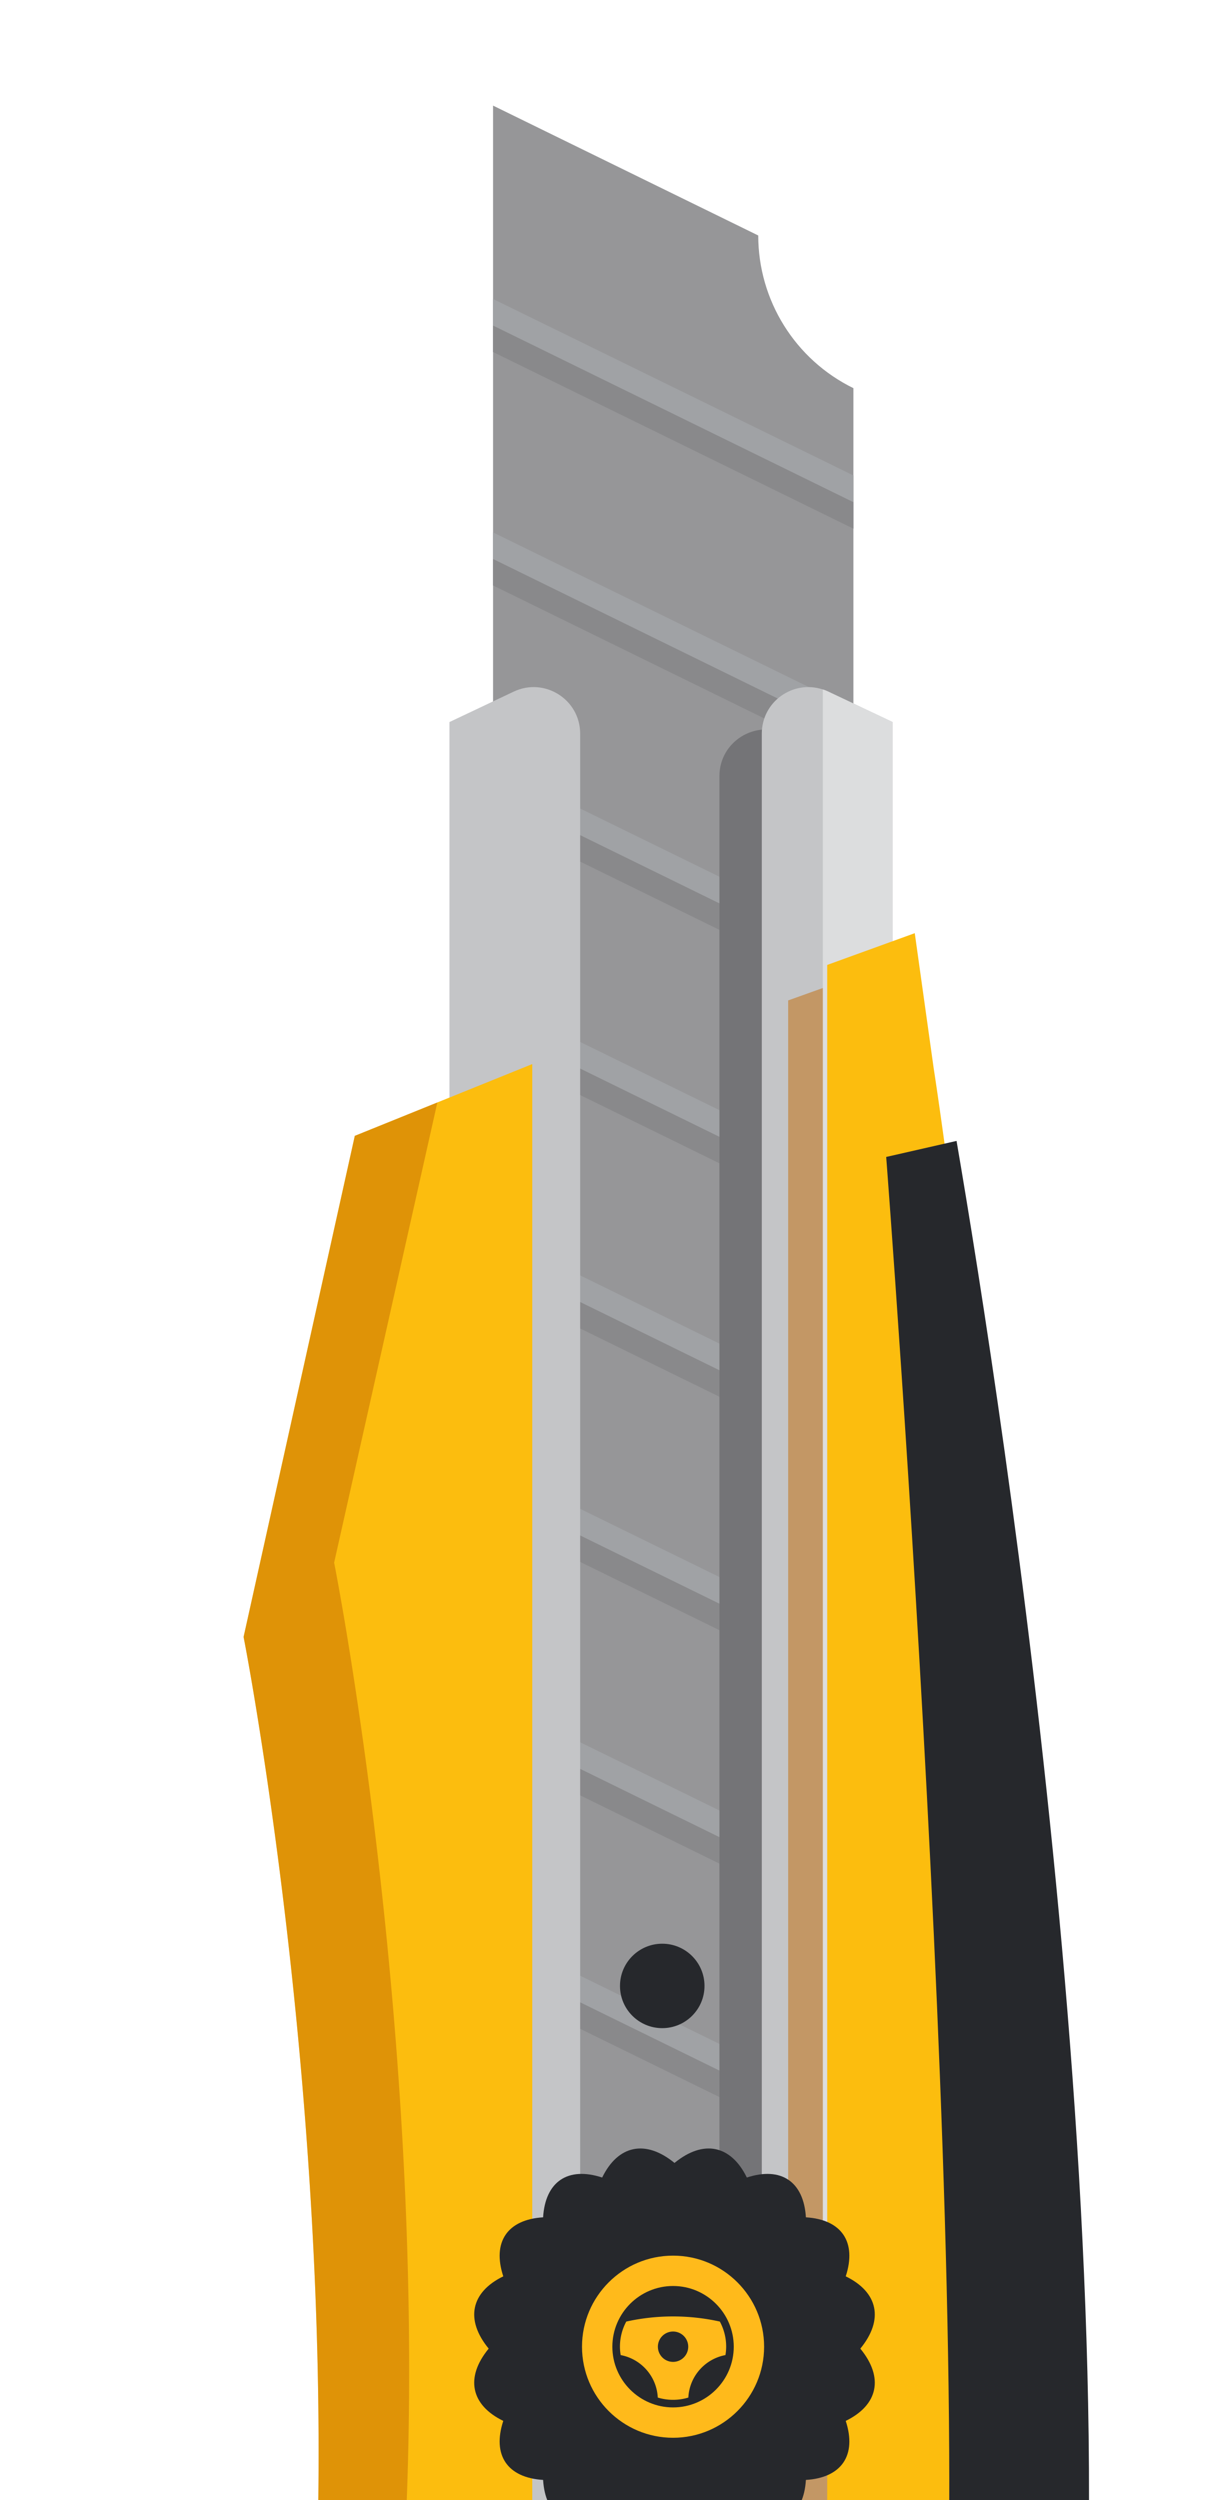 <svg xmlns="http://www.w3.org/2000/svg" viewBox="0 0 340 700"><g fill="none" fill-rule="evenodd"><path fill="#969698" d="M138.087 1006.086V29.568l74.272 36.366c0 18.161 10.32 34.758 26.653 42.75v815.83L214.16 971.8l-76.073 34.285Z"/><path fill="#89898B" d="M239.011 148.029 138.086 98.565v-7.424l100.925 49.416zM239.011 213.391l-100.924-49.464v-7.424l100.924 49.416zM239.011 278.753l-100.924-49.464v-7.424l100.924 49.416zM239.011 344.115l-100.925-49.464v-7.424l100.925 49.416zM239.011 409.477l-100.925-49.464v-7.424l100.925 49.416zM239.011 474.839l-100.925-49.464v-7.424l100.925 49.416zM239.011 540.201l-100.925-49.464v-7.424l100.925 49.416zM239.012 605.564 138.087 556.1v-7.424l100.925 49.416zM239.011 670.925l-100.925-49.464v-7.424l100.925 49.416zM239.011 736.287l-100.925-49.464v-7.424l100.925 49.416z"/><path fill="#A0A2A5" d="M239.011 140.604 138.086 91.14v-7.424l100.925 49.416zM239.011 205.966l-100.925-49.464v-7.424l100.925 49.416zM239.011 271.328l-100.925-49.464v-7.424l100.925 49.416zM239.011 336.69l-100.925-49.464v-7.424l100.925 49.416zM239.011 402.052l-100.925-49.464v-7.424l100.925 49.416zM239.011 467.414 138.086 417.95v-7.424l100.925 49.416zM239.012 532.777l-100.925-49.464v-7.424l100.925 49.416zM239.012 598.139l-100.925-49.464v-7.424l100.925 49.416zM239.012 663.501l-100.925-49.464v-7.424l100.925 49.416zM239.012 728.863l-100.925-49.464v-7.424l100.925 49.416z"/><path fill="#747477" d="m238.096 214.045-17.991-8.521c-8.648-4.095-18.617 2.204-18.617 11.763v779.39l36.608-38.62V214.045Z"/><path fill="#C4C5C7" d="M213.355 984.806V205.438c0-9.033 8.804-15.134 17.087-12.39.52.14 1.042.378 1.562.613l17.99 8.513v743.998l-36.64 38.634Z"/><path fill="#C36800" d="m187.697 938.43-20.498 8.683c-6.262 2.632-12.82 1.989-18.13-.856v54.879l64.3-28.978v12.65l26.861-28.34a233.484 233.484 0 0 0 9.748-20.937V304.576l-4.719-33.241-24.522 8.778v608.78c0 21.571-13.015 41.038-33.04 49.537" opacity=".489"/><path fill="#DCDDDE" d="M249.994 665.606h-19.551V193.048c.52.142 1.041.377 1.562.615l17.99 8.512v463.43Z"/><path fill="#C4C5C7" d="m125.875 202.174 17.992-8.52c8.647-4.096 18.616 2.204 18.616 11.762v779.391l-36.608-38.62V202.173Z"/><path fill="#FCBD0E" d="M55.578 905.598c55.622-138.415 28.118-352.586 16.757-423.52-2.414-15.131-4.117-23.739-4.117-23.739l31.148-140.306 49.705-20.096v628.658c0 14.944 15.29 25.015 29.064 19.151l20.498-8.795c20.022-8.607 33.04-28.326 33.04-50.174V270.178l24.523-8.893 5.3 37.832s1.138 7.285 2.935 20.334c10.557 74.764 44.452 338.259 24.284 496.297-3.928 30.88-8.994 56.936-14.864 79.021-11.503 42.842-26.177 70.886-42.177 90.465-25.374 31.068-54.25 40.666-79.052 53.956a64.646 64.646 0 0 1-3.551 1.796c-11.078 5.39-25.043 9.836-39.338 11.68-50.604 6.43-105.515-19.294-54.155-147.068"/><path fill="#C36800" d="M109.732 1052.666c14.296-1.844 28.26-6.289 39.339-11.68a62.74 62.74 0 0 0 3.55-1.798c24.805-13.288 53.68-22.888 79.052-53.956a154.05 154.05 0 0 0 4.615-5.967c-19.63 15.615-40.066 23.339-58.304 33.007a62.664 62.664 0 0 1-3.551 1.779c-11.078 5.334-25.043 9.732-39.338 11.559-50.604 6.36-105.515-19.093-54.155-145.52 55.622-136.959 28.12-348.872 16.757-419.06-2.414-14.974-4.117-23.489-4.117-23.489l28.91-128.859-23.124 9.352-31.148 140.303s1.703 8.608 4.117 23.741c11.36 70.934 38.865 285.105-16.757 423.52-51.36 127.774 3.55 153.5 54.154 147.068" opacity=".489"/><path fill="#26282C" d="M168.648 705.51c-9.608 3.15-15.931-1.144-16.544-11.139-10.008-.613-14.307-6.93-11.154-16.527-9.092-4.431-10.733-12.143-4.088-20.236-6.645-8.096-5.004-15.808 4.088-20.24-3.153-9.597 1.146-15.914 11.154-16.524.613-9.998 6.936-14.292 16.544-11.142 4.433-9.083 12.153-10.722 20.257-4.087 8.101-6.635 15.822-4.996 20.257 4.087 9.608-3.15 15.931 1.144 16.544 11.142 10.009.61 14.304 6.927 11.154 16.525 9.09 4.43 10.733 12.143 4.088 20.239 6.645 8.093 5.002 15.805-4.088 20.236 3.15 9.598-1.145 15.914-11.154 16.527-.613 9.995-6.936 14.29-16.544 11.14-4.435 9.082-12.156 10.724-20.257 4.086-8.104 6.638-15.824 4.996-20.257-4.087Z"/><path fill="#FFBA1B" d="M192.75 657.07a4.256 4.256 0 0 1-4.25 4.25 4.256 4.256 0 0 1-4.25-4.25 4.256 4.256 0 0 1 4.25-4.25 4.256 4.256 0 0 1 4.25 4.25m-17.349-7.04a14.777 14.777 0 0 0-1.776 7.04c0 .801.08 1.58.204 2.348 5.716 1.06 10.094 5.944 10.39 11.892a14.773 14.773 0 0 0 8.563 0c.295-5.948 4.673-10.832 10.389-11.892a14.75 14.75 0 0 0 .204-2.348c0-2.544-.644-4.943-1.776-7.04a60.426 60.426 0 0 0-26.197 0"/><path fill="#FFBA1B" d="M188.5 674.07c-9.373 0-17-7.627-17-17 0-9.373 7.627-17 17-17 9.373 0 17 7.627 17 17 0 9.373-7.627 17-17 17m-25.5-17c0 14.061 11.439 25.5 25.5 25.5s25.5-11.439 25.5-25.5-11.439-25.5-25.5-25.5-25.5 11.439-25.5 25.5Z"/><path fill="#26282C" d="M279.333 894.768c-14.133-26.483-25.911-63.557-18.21-107.392 15.796-89.85-12.93-463.434-12.93-463.434l19.706-4.49c12.812 74.764 53.948 338.256 29.473 496.295-4.768 30.88-10.915 56.938-18.039 79.02M185.472 567.876c-6.536 0-11.834-5.293-11.834-11.822 0-6.529 5.298-11.822 11.834-11.822s11.834 5.293 11.834 11.822c0 6.53-5.298 11.822-11.834 11.822"/></g></svg>